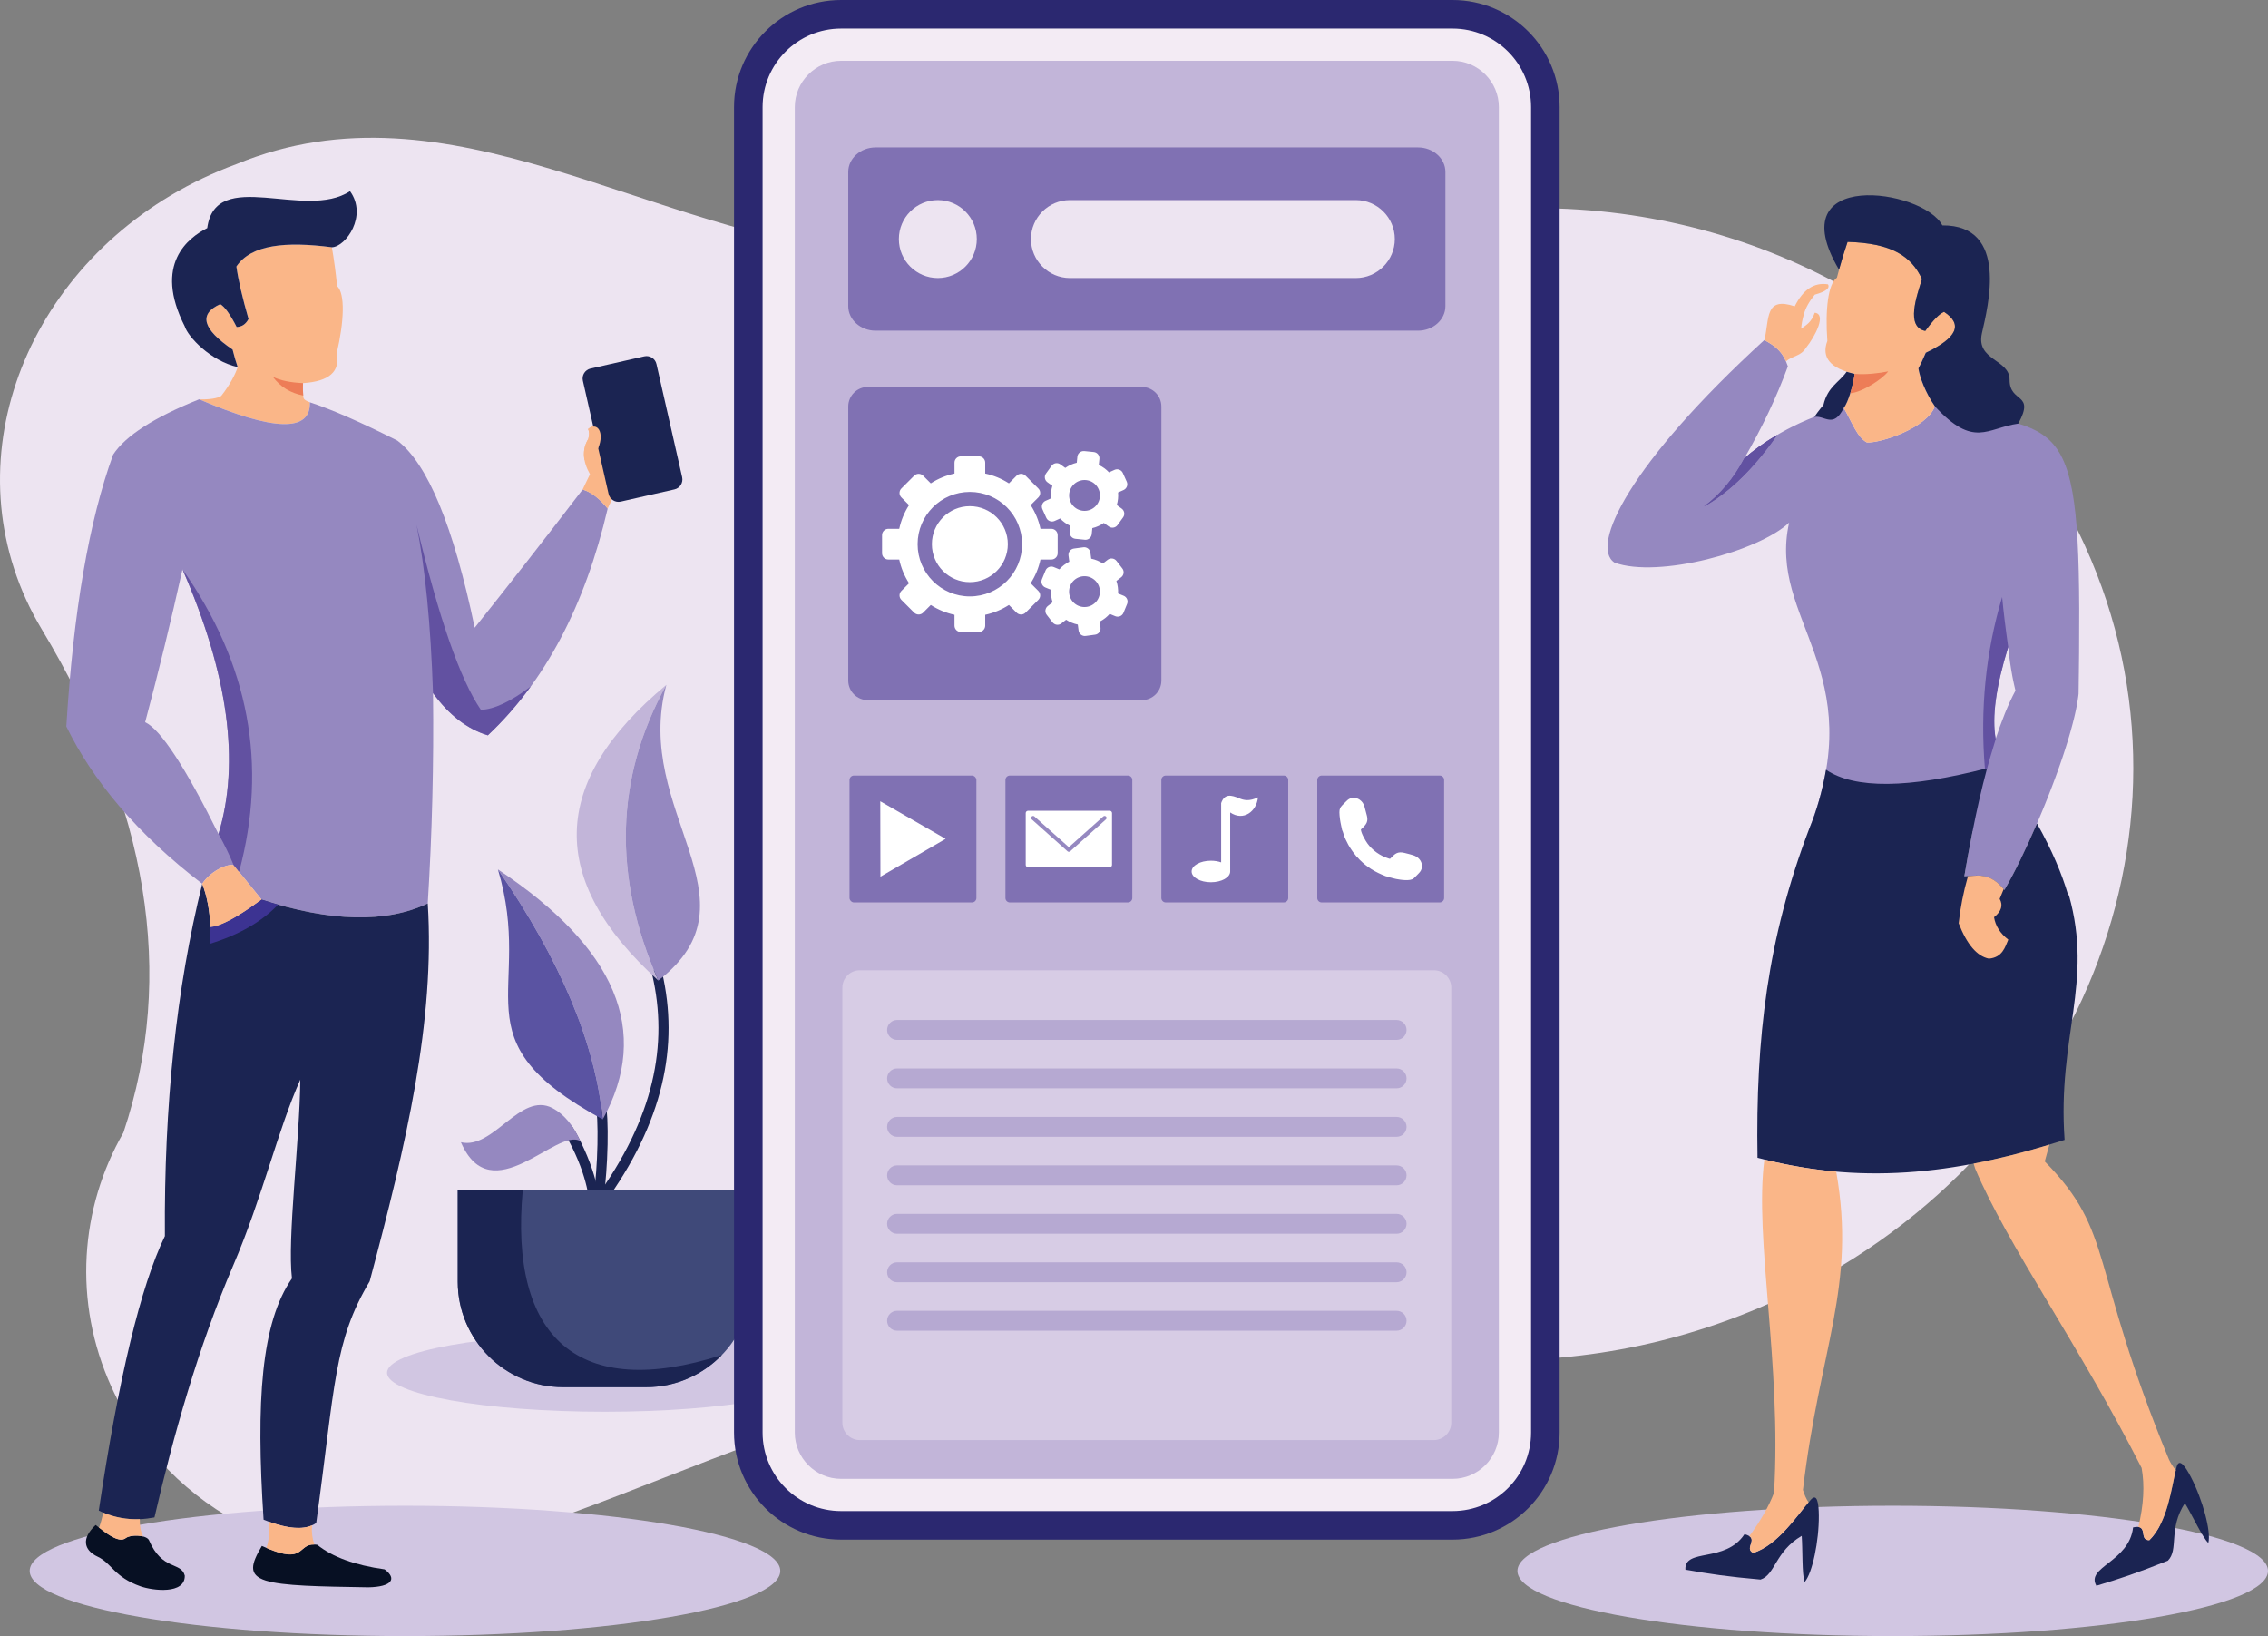 <?xml version="1.0" encoding="UTF-8"?><svg id="a" xmlns="http://www.w3.org/2000/svg" viewBox="0 0 2127.34 1534.31"><rect x="0" y="0" width="2127.34" height="1534.31" fill="#808080" stroke="none"/><path d="M115.78,1062.13c-40.6,70.56-47.66,158.42-11.21,238.64,53.71,118.18,184.09,180.83,308.83,156.39h.01s.27-.06,.27-.06c12.52-2.46,24.98-5.82,37.3-10.06,240.71-69.77,402.25-207.59,902.5-174.1h0c97.09,9,198.62-5.18,295.3-45.91,292.9-123.39,430.31-443.55,306.92-715.1-87.65-192.88-283.29-309.31-494.27-316.39v-.04c-156.69-7.69-395.38,63.89-640.71,43-212.82-18.11-398.37-167.02-599.03-84.57-5.35,1.97-10.68,4.07-15.99,6.31C37.02,231.33-44.19,411.16,24.32,561.92c4.37,9.62,9.25,18.88,14.59,27.79h0c100.53,167.32,126.15,324.79,76.87,472.41v.02Z" style="fill:#ede4f1; fill-rule:evenodd;"/><path d="M567.18,1250.78c112.73,0,204.12,16.38,204.12,36.58s-91.39,36.59-204.12,36.59-204.12-16.38-204.12-36.59,91.38-36.58,204.12-36.58Z" style="fill:#d1c6e2; fill-rule:evenodd;"/><path d="M611.78,914.09c-.59-2.55,1.01-5.12,3.58-5.7,2.55-.59,5.11,1.01,5.69,3.57,7.88,34.04,8.38,69.03-.3,105.35-8.64,36.17-26.36,73.58-54.91,112.57-1.55,2.12-4.53,2.57-6.64,1.02-2.11-1.55-2.57-4.52-1.02-6.64,27.79-37.96,45-74.22,53.34-109.15,8.3-34.78,7.83-68.35,.26-101.03Z" style="fill:#1b2452; fill-rule:evenodd;"/><path d="M617.47,919.54c-42.97-97.76-40.45-190.18,7.56-277.28-109.49,90.64-112.02,183.06-7.56,277.28Z" style="fill:#c2b5d9; fill-rule:evenodd;"/><path d="M625.03,642.26c-48.01,87.1-50.53,179.53-7.56,277.28,98.81-75.89-24.7-158.23,7.56-277.28Z" style="fill:#9588c0; fill-rule:evenodd;"/><path d="M559.57,1040.8c-.25-2.61,1.67-4.92,4.28-5.17,2.61-.24,4.93,1.67,5.17,4.28,1.09,11.5,1.34,28.19,.41,47.12-.8,16.4-2.5,34.55-5.28,52.54-.41,2.59-2.83,4.36-5.42,3.97-2.59-.4-4.36-2.82-3.96-5.41,2.73-17.6,4.39-35.41,5.17-51.54,.9-18.51,.68-34.72-.38-45.79Z" style="fill:#1b2452; fill-rule:evenodd;"/><path d="M565.36,1049.79c45.49-82.71,12.72-160.85-98.31-234.43,58.68,85.18,91.46,163.32,98.31,234.43Z" style="fill:#9588c0; fill-rule:evenodd;"/><path d="M565.36,1049.79c-6.86-71.11-39.63-149.25-98.31-234.43,34.83,116.03-40.79,158.88,98.31,234.43Z" style="fill:#5a53a2; fill-rule:evenodd;"/><path d="M562.91,1135.13c.08,2.62-1.98,4.81-4.6,4.9-2.62,.08-4.81-1.98-4.89-4.6-.38-12.21-3.18-24.43-6.82-35.42-5.81-17.49-13.77-31.83-17.63-38.05-1.38-2.23-.7-5.17,1.53-6.54,2.23-1.39,5.16-.71,6.55,1.52,4.05,6.53,12.42,21.62,18.55,40.1,3.9,11.75,6.9,24.89,7.31,38.09Z" style="fill:#1b2452; fill-rule:evenodd;"/><path d="M432.34,1071.19c28.65,66.1,90.1-14.34,112.07-.98-6.56-14.93-15.77-25.59-26.13-31.01-30.29-15.83-55.42,39.35-85.94,31.99Z" style="fill:#9588c0; fill-rule:evenodd;"/><path d="M704.97,1115.99v86.11c0,54.32-44.43,98.75-98.75,98.75h-78.11c-54.31,0-98.74-44.43-98.74-98.75v-86.11h275.6Z" style="fill:#3f4979; fill-rule:evenodd;"/><path d="M677.05,1270.74c-134.8,43.33-199.58-16.26-186.68-154.76h-60.99v86.11c0,54.32,44.43,98.75,98.74,98.75h78.11c27.7,0,52.84-11.56,70.82-30.1Z" style="fill:#1b2452; fill-rule:evenodd;"/><path d="M788.94,0h573.52c55.43,0,100.44,45.01,100.44,100.44V1343.43c0,55.44-45.01,100.44-100.44,100.44H788.94c-55.43,0-100.44-45.01-100.44-100.44V100.44c0-55.43,45.01-100.44,100.44-100.44Z" style="fill:#2b2870;"/><path d="M788.94,26.79h573.53c40.65,0,73.65,33,73.65,73.65V1343.43c0,40.65-33,73.65-73.65,73.65H788.94c-40.65,0-73.65-33-73.65-73.65V100.44c0-40.65,33-73.65,73.65-73.65Z" style="fill:#f3ebf4;"/><path d="M788.94,57h573.52c23.9,0,43.44,19.55,43.44,43.44V1343.43c0,23.9-19.54,43.44-43.44,43.44H788.94c-23.89,0-43.44-19.54-43.44-43.44V100.44c0-23.89,19.55-43.44,43.44-43.44Z" style="fill:#c2b5d9; fill-rule:evenodd;"/><path d="M379.87,1412.1c194.4,0,352,27.36,352,61.11s-157.6,61.1-352,61.1-352.01-27.36-352.01-61.1,157.6-61.11,352.01-61.11Z" style="fill:#d1c6e2; fill-rule:evenodd;"/><path d="M1775.34,1412.1c194.4,0,351.99,27.36,351.99,61.11s-157.6,61.1-351.99,61.1-352-27.36-352-61.1,157.6-61.11,352-61.11Z" style="fill:#d1c6e2; fill-rule:evenodd;"/><path d="M131.86,1487.69c-24.87-8.76-26.87-21.57-40.27-27.82-13.5-6.3-15.05-17.54-1.85-29.72,9.75,7.79,21.84,17.36,28.25,12.28,4.28-3.38,18.79-3.16,21.66,1.77,12.63,29.37,30.21,20.07,33.68,33.43,.4,17.79-30.04,14.09-41.46,10.06Z" style="fill:#071023; fill-rule:evenodd;"/><path d="M345.44,1488.59c-45.91-.74-80.23-1.29-96.08-6.3-17.1-5.4-13.57-15.83-3.74-32.52,43.27,19.9,31.74-4.1,51.98-1.04,14.22,11.44,35.28,19.12,63.17,23.02,11.79,8.71,7,16.46-15.33,16.84Z" style="fill:#071023; fill-rule:evenodd;"/><path d="M186.79,374.45c7.33,.53,18.9-.88,20.94-3.48,7.79-9.9,13.2-20.23,15.2-26.75-1.52-4.33-3.12-9.8-4.78-16.42-28.25-19.19-32.11-33.38-11.58-42.59,4.13,2.32,9.27,9.46,15.4,21.43,4.9-.19,8.61-2.7,11.14-7.51-5.83-20.2-9.63-36.6-11.39-49.22,13.91-20.69,46.47-23.64,89.57-18.06,2,11.47,3.64,23.62,4.92,36.46,7.62,7.02,6.64,33.05-.38,63.05,3.5,17.06-7.03,26.37-31.6,27.93-.35,6.06,.21,13.48,.6,14.31,.61,1.31,2.8,2.57,5.82,3.65h0c.83,28.16-33.8,27.22-103.88-2.81Z" style="fill:#fab688; fill-rule:evenodd;"/><path d="M311.31,231.87c-43.1-5.59-75.66-2.63-89.58,18.06,1.77,12.61,5.56,29.02,11.39,49.22-2.53,4.81-6.24,7.32-11.14,7.51-6.13-11.97-11.27-19.11-15.4-21.43-20.53,9.21-16.67,23.4,11.58,42.59,1.66,6.61,3.26,12.09,4.78,16.42-25.42-5.69-46.68-28.42-49.67-38.25-29.64-58.44,3.42-83.11,21.11-92.11,7.8-57.87,91.83-6.72,133.93-34.61,16.73,23.11-3.96,52.11-17,52.62Z" style="fill:#1b2452; fill-rule:evenodd;"/><path d="M569.99,476.96c-21.33,91.33-58.8,162.21-112.41,212.64-19.31-5.87-36.46-19.07-51.42-39.62,.8,66.06-.85,131.82-4.94,197.26-39.13,18.55-91.07,17.35-155.85-3.6l-26.27-32.35c-6.75-1.31-22.07,6.14-29.42,17.5-61.51-46.94-102.99-97.39-127.46-147.52,6.6-107.69,21.23-192.66,43.88-254.9,11.45-17.6,38.35-34.91,80.68-51.92,70.09,30.04,104.72,30.97,103.88,2.81,20.61,6.77,47.96,18.74,82.04,35.92,28.4,21.58,52.6,80.08,72.58,175.49,32.53-40.74,66.26-83.94,101.21-129.6,7.78,2.2,15.6,8.16,23.49,17.89h0ZM204.95,782.1c20.39-67.05,9.13-149.78-33.78-248.18-10.8,48.55-22.47,96.34-35.01,143.35,14.57,6.93,37.49,41.87,68.78,104.83Z" style="fill:#9588c0; fill-rule:evenodd;"/><path d="M197.33,869.5c9.94-.77,25.96-9.4,48.05-25.85,64.78,20.95,116.71,22.14,155.85,3.6,6.96,110.15-20.12,225.65-54.48,354.37-33.65,56.52-32.22,96.24-50.15,226.63-9.95,7.1-26.41,6.08-49.36-3.1-7.29-111.18-2.26-184.78,26.6-226.27-4.52-37.28,7.28-128.9,7.84-186.43-20.99,46.78-35.4,109.98-62.74,173.81-33.3,77.72-56.49,160.89-74.05,236.77-18.57,3.61-35.99,1.48-52.24-6.38,18.66-124.7,39.32-210.52,62.02-257.47-.87-122.62,10.8-232.74,35.02-330.37,4.51,11.53,7.06,25.09,7.64,40.71Z" style="fill:#1b2452; fill-rule:evenodd;"/><path d="M245.38,843.65c-22.09,16.45-38.11,25.08-48.05,25.85-.59-15.61-3.13-29.18-7.64-40.71,7.35-11.36,22.68-18.81,29.42-17.5l26.27,32.35Z" style="fill:#fab688; fill-rule:evenodd;"/><path d="M406.16,649.98c-2.14-64.16-7.28-116.76-15.43-157.81,20.76,87.15,40.86,144.98,60.33,173.5,12.3-.39,27.89-7.68,46.76-21.88-12.21,16.79-25.63,32.06-40.24,45.8-19.31-5.87-36.46-19.07-51.42-39.62Z" style="fill:#6251a1; fill-rule:evenodd;"/><path d="M219.11,811.29c-3.77-9.33-8.48-19.06-14.16-29.19,20.39-67.05,9.13-149.78-33.78-248.18,62.41,88.72,80.1,183.29,53.09,283.73l-5.15-6.35Z" style="fill:#6251a1; fill-rule:evenodd;"/><path d="M255.92,353.36c6.89,3.41,16.33,5.39,28.32,5.94-.24,4.06-.06,8.74,.2,11.63-12.06-2.32-21.56-8.18-28.52-17.57Z" style="fill:#ed7d57; fill-rule:evenodd;"/><path d="M249.95,1451.7c2.32-7.58,3.19-15.76,2.61-24.53,17.51,6.29,30.87,7.4,40.1,3.3-.48,6.5,.26,12.5,2.22,18.01-15.94-.56-8.66,18.75-44.93,3.23h0Zm-115.71-10.77c-5.51-1.45-13.31-.84-16.25,1.5-5.73,4.53-16-2.65-25.08-9.78,1.56-4.3,2.86-9.01,3.88-14.14,10.94,4.59,22.39,6.63,34.35,6.14-.17,6.53,.86,11.96,3.1,16.29Z" style="fill:#fab688; fill-rule:evenodd;"/><path d="M196.66,885.15c.7-5.66,.92-10.87,.67-15.65,9.94-.77,25.96-9.4,48.06-25.86,5.25,1.7,10.41,3.27,15.49,4.71-15.55,16.18-36.95,28.45-64.21,36.8Z" style="fill:#3c3392; fill-rule:evenodd;"/><path d="M569.99,476.96c1.3-3.25,6.58-13.4,11.74-26.1,12.8-6.59,23.03-20.96,30.68-43.12-4.58-14.88-14.25-24.17-29-27.89-4.99,18.38-12.42,31.88-22.3,40.52,2.44-19.18-.72-25.19-9.48-18.03,1.2,2.45,1.26,5.54,.19,9.29-5.94,9.7-5.41,20.74,1.59,33.12-2.68,5.6-5.59,11.25-6.9,14.31,7.97,2.56,15.41,8.12,23.49,17.89Z" style="fill:#fab688; fill-rule:evenodd;"/><path d="M553.89,345.64l50.44-11.46c5.11-1.16,10.24,2.07,11.4,7.18l24.13,106.18c1.16,5.11-2.07,10.24-7.18,11.4l-50.43,11.46c-5.11,1.16-10.24-2.07-11.4-7.18l-24.13-106.19c-1.16-5.11,2.06-10.24,7.17-11.4Z" style="fill:#1b2452; fill-rule:evenodd;"/><path d="M561.1,420.36c6.13-14.81-.72-25.19-9.48-18.03,1.2,2.45,1.26,5.54,.19,9.29-3.77,6.14-4.93,12.82-3.5,20.04l12.8-11.31Z" style="fill:#fab688; fill-rule:evenodd;"/><path d="M821.28,138.27h508.85c14.09,0,25.63,10.34,25.63,22.97v125.9c0,12.64-11.53,22.97-25.63,22.97h-508.85c-14.1,0-25.64-10.33-25.64-22.97v-125.9c0-12.63,11.53-22.97,25.64-22.97Z" style="fill:#8071b3; fill-rule:evenodd;"/><path d="M879.67,187.64c20.18,0,36.55,16.37,36.55,36.55s-16.37,36.55-36.55,36.55-36.55-16.36-36.55-36.55,16.36-36.55,36.55-36.55h0Zm123.89,0h268.19c20.1,0,36.55,16.45,36.55,36.55h0c0,20.1-16.45,36.55-36.55,36.55h-268.19c-20.1,0-36.55-16.45-36.55-36.55h0c0-20.1,16.45-36.55,36.55-36.55Z" style="fill:#ede4f1; fill-rule:evenodd;"/><path d="M814,362.88h256.99c10.13,0,18.36,8.22,18.36,18.36v256.99c0,10.13-8.22,18.35-18.35,18.35h-256.99c-10.13,0-18.36-8.23-18.36-18.36V381.24c0-10.13,8.23-18.36,18.36-18.36Z" style="fill:#8071b3;"/><path d="M873.06,453.29c6.91-4.45,14.46-7.51,22.24-9.2v-10.21c0-3.25,2.66-5.91,5.92-5.91h16.99c3.26,0,5.91,2.66,5.91,5.91v10.21c7.78,1.68,15.33,4.75,22.24,9.2l7.21-7.21c2.3-2.3,6.07-2.3,8.36,0l2.98,2.97,6.08,6.08,2.96,2.97c2.3,2.3,2.31,6.06,0,8.37l-7.2,7.2c4.45,6.91,7.52,14.45,9.2,22.24h10.2c3.26,0,5.92,2.66,5.92,5.92v16.99c0,3.26-2.66,5.91-5.92,5.91h-10.2c-1.68,7.78-4.75,15.33-9.21,22.24l7.21,7.21c2.3,2.3,2.3,6.06,0,8.36l-2.96,2.97-6.09,6.08-2.97,2.96c-2.29,2.3-6.06,2.3-8.36,0l-7.21-7.21c-6.91,4.45-14.46,7.52-22.24,9.2v10.2c0,3.25-2.66,5.92-5.91,5.92h-16.99c-3.26,0-5.92-2.67-5.92-5.92v-10.2c-7.78-1.68-15.33-4.75-22.24-9.2l-7.2,7.21c-2.3,2.3-6.07,2.3-8.37,0l-2.97-2.96-6.08-6.08-2.97-2.97c-2.3-2.3-2.3-6.06,0-8.36l7.21-7.21c-4.45-6.91-7.52-14.46-9.21-22.24h-10.2c-3.26,0-5.91-2.66-5.91-5.91v-16.99c0-3.26,2.65-5.92,5.91-5.92h10.2c1.69-7.78,4.75-15.33,9.21-22.24l-7.21-7.21c-2.3-2.31-2.3-6.06,0-8.37l2.97-2.96,6.08-6.08,2.97-2.97c2.3-2.3,6.06-2.3,8.36,0l7.21,7.21h0Zm143.94-30.26c-3.21-.32-6.11,2.03-6.44,5.25l-.57,5.67c-3.92,.93-7.57,2.59-10.79,4.85l-4.63-3.34c-2.61-1.9-6.3-1.3-8.19,1.32l-5.25,7.27c-1.89,2.62-1.29,6.31,1.33,8.2l4.63,3.33c-.56,1.87-.95,3.82-1.16,5.83-.2,2.01-.21,4-.05,5.94l-5.2,2.33c-2.95,1.33-4.27,4.82-2.95,7.76l3.68,8.18c1.33,2.94,4.81,4.27,7.76,2.95l5.21-2.34c2.71,2.86,5.95,5.23,9.6,6.93l-.58,5.67c-.32,3.21,2.03,6.11,5.25,6.44l8.92,.91c3.21,.33,6.12-2.03,6.44-5.24l.57-5.68c3.92-.93,7.57-2.59,10.79-4.85l4.63,3.34c2.63,1.89,6.31,1.3,8.2-1.32l5.25-7.27c1.89-2.62,1.29-6.31-1.33-8.2l-4.62-3.34c.56-1.87,.96-3.81,1.16-5.83,.21-2.01,.21-4,.05-5.95l5.21-2.33c2.95-1.33,4.27-4.82,2.95-7.77l-3.68-8.18c-1.32-2.94-4.81-4.27-7.76-2.95l-5.21,2.34c-2.7-2.86-5.94-5.23-9.59-6.93l.58-5.67c.33-3.22-2.03-6.11-5.25-6.44l-8.92-.91h0Zm.27,27.13c7.98,0,14.46,6.48,14.46,14.46s-6.48,14.46-14.46,14.46-14.46-6.48-14.46-14.46,6.47-14.46,14.46-14.46h0Zm-9.99,64.29c-3.2,.43-5.46,3.4-5.04,6.61l.76,5.65c-3.58,1.82-6.75,4.29-9.36,7.23l-5.28-2.17c-2.99-1.23-6.44,.21-7.66,3.2l-3.41,8.3c-1.23,2.99,.21,6.44,3.2,7.66l5.27,2.16c-.1,1.95-.03,3.94,.24,5.94,.27,2,.73,3.94,1.34,5.79l-4.51,3.49c-2.55,1.97-3.03,5.68-1.06,8.23l5.48,7.1c1.98,2.56,5.68,3.04,8.24,1.06l4.51-3.49c3.3,2.15,7.01,3.7,10.95,4.5l.76,5.65c.43,3.2,3.4,5.47,6.6,5.04l8.89-1.2c3.2-.43,5.47-3.4,5.04-6.6l-.76-5.65c3.59-1.82,6.75-4.29,9.36-7.23l5.29,2.17c2.99,1.23,6.44-.21,7.66-3.2l3.41-8.3c1.23-2.99-.21-6.43-3.2-7.66l-5.27-2.17c.1-1.95,.03-3.93-.24-5.94-.26-2-.72-3.94-1.34-5.79l4.51-3.48c2.56-1.97,3.04-5.68,1.06-8.24l-5.48-7.1c-1.98-2.55-5.68-3.03-8.24-1.06l-4.52,3.49c-3.3-2.16-7.01-3.7-10.94-4.5l-.76-5.65c-.43-3.2-3.4-5.47-6.6-5.04l-8.89,1.19h0Zm9.95,25.92c7.99,0,14.46,6.48,14.46,14.46s-6.47,14.46-14.46,14.46-14.46-6.47-14.46-14.46,6.48-14.46,14.46-14.46h0Zm-107.52-79.05c-13.53,0-25.78,5.48-34.65,14.36-8.87,8.86-14.36,21.11-14.36,34.65s5.49,25.78,14.36,34.65c8.87,8.86,21.11,14.35,34.65,14.35s25.78-5.48,34.65-14.35c8.88-8.87,14.35-21.12,14.35-34.65s-5.48-25.78-14.35-34.65c-8.87-8.87-21.11-14.36-34.65-14.36h0Zm25.18,23.81c-6.44-6.44-15.35-10.43-25.18-10.43s-18.74,3.99-25.18,10.43c-6.45,6.44-10.43,15.35-10.43,25.19s3.98,18.74,10.43,25.18c6.44,6.45,15.35,10.43,25.18,10.43s18.74-3.99,25.18-10.43c6.44-6.44,10.43-15.35,10.43-25.18s-3.99-18.74-10.43-25.19Z" style="fill:#fff; fill-rule:evenodd;"/><rect x="796.84" y="727.3" width="118.99" height="119" rx="4.15" ry="4.15" style="fill:#8071b3;"/><polygon points="825.68 751.44 886.98 786.67 825.83 822.14 825.68 751.44" style="fill:#fff; fill-rule:evenodd;"/><path d="M1093.47,727.3h110.69c2.29,0,4.16,1.87,4.16,4.15v110.69c0,2.29-1.87,4.15-4.16,4.15h-110.69c-2.28,0-4.15-1.87-4.15-4.15v-110.69c0-2.28,1.87-4.15,4.15-4.15Z" style="fill:#8071b3; fill-rule:evenodd;"/><path d="M1135.79,807.18c3.54,0,6.84,.57,9.63,1.55v-55.56c3.1-9.1,9.39-7.7,16.91-4.53,4.2,1.78,9.48,3.12,17.61-.89-1.23,13.17-13.55,22.65-26.06,14.17v55.35c0,5.58-8.1,10.1-18.08,10.1s-18.08-4.52-18.08-10.1,8.1-10.09,18.08-10.09Z" style="fill:#fff; fill-rule:evenodd;"/><path d="M1239.71,727.3h110.7c2.29,0,4.15,1.87,4.15,4.16v110.69c0,2.29-1.87,4.15-4.15,4.15h-110.7c-2.28,0-4.15-1.87-4.15-4.15v-110.69c0-2.29,1.87-4.16,4.15-4.16Z" style="fill:#8071b3; fill-rule:evenodd;"/><path d="M1330.77,818.96c1.47-1.47,2.82-3.24,3-6.29,.18-2.88-1.07-5.37-2.48-7-3.16-3.66-7.57-4.11-13.44-5.71-7.19-1.96-9.67,1.09-13.02,4.45-1.26,1.27-.76,1.17-2.87,.49-7.62-2.46-14.78-7.53-19.38-13.97-1.58-2.2-5.92-9.38-6.12-13.07,.89-.62,2.17-2.04,3-2.89,4.51-4.58,3.14-8.3,1.75-13.39-.83-3.04-1.46-6.58-3.03-8.76-1.45-2.02-3.84-4.14-7.42-4.55-4.15-.47-6.54,1.62-8.28,3.42-5.86,6.05-7.08,5.21-5.55,17.09,.35,2.74,1.97,9.67,1.99,9.94,.5,.5,.72,1.82,1.22,3.17,.18,1.95,3.62,8.66,4.51,10.29,.84,1.58,1.9,3.15,2.82,4.51,1.05,1.56,1.95,2.94,3.15,4.27l1.99,2.55c.84,.54,2.02,2.06,2.75,2.8,7.14,7.16,14.45,11.48,24.33,15.37,.49,.07,.92,.18,1.27,.3l1.04,.49,7.44,1.81c4.16,.79,13.31,2.29,16.55-.55,1.59-1.39,3.26-3.23,4.79-4.77Z" style="fill:#fff; fill-rule:evenodd;"/><path d="M947.23,727.3h110.69c2.28,0,4.15,1.87,4.15,4.15v110.69c0,2.29-1.87,4.15-4.15,4.15h-110.69c-2.29,0-4.15-1.87-4.15-4.15v-110.69c0-2.28,1.87-4.15,4.15-4.15Z" style="fill:#8071b3; fill-rule:evenodd;"/><path d="M964.29,760.33h76.57c1.21,0,2.19,.98,2.19,2.19v48.56c0,1.21-.98,2.19-2.19,2.19h-76.56c-1.21,0-2.19-.98-2.19-2.19v-48.56c0-1.21,.98-2.18,2.18-2.18Z" style="fill:#fff;"/><path d="M1034.87,765.66c.77-.69,1.94-.62,2.62,.15,.68,.76,.61,1.93-.15,2.62l-33.53,29.93c-.72,.64-1.8,.63-2.49-.01l-33.52-29.92c-.76-.69-.83-1.86-.15-2.62,.68-.77,1.85-.83,2.61-.15l32.3,28.83,32.3-28.83Z" style="fill:#9588c0; fill-rule:evenodd;"/><path d="M806.44,909.91h538.51c8.97,0,16.31,7.33,16.31,16.31v407.97c0,8.97-7.34,16.31-16.31,16.31H806.44c-8.98,0-16.32-7.34-16.32-16.31v-407.97c0-8.97,7.34-16.31,16.32-16.31Z" style="fill:#d7cce5; fill-rule:evenodd;"/><path d="M841.41,956.53h468.57c5.13,0,9.33,4.19,9.33,9.33h0c0,5.13-4.19,9.33-9.33,9.33h-468.57c-5.13,0-9.32-4.2-9.32-9.33h0c0-5.13,4.19-9.33,9.32-9.33h0Zm0,272.75h468.57c5.13,0,9.33,4.19,9.33,9.31h0c0,5.13-4.19,9.33-9.33,9.33h-468.57c-5.13,0-9.32-4.2-9.32-9.32h0c0-5.13,4.19-9.33,9.32-9.33h0Zm0-45.46h468.57c5.13,0,9.33,4.19,9.33,9.32h0c0,5.13-4.19,9.32-9.33,9.32h-468.57c-5.13,0-9.32-4.19-9.32-9.32h0c0-5.13,4.19-9.32,9.32-9.32h0Zm0-45.46h468.57c5.13,0,9.33,4.19,9.33,9.32h0c0,5.13-4.19,9.33-9.33,9.33h-468.57c-5.13,0-9.32-4.19-9.32-9.33h0c0-5.13,4.19-9.32,9.32-9.32h0Zm0-45.46h468.57c5.13,0,9.33,4.2,9.33,9.32h0c0,5.13-4.19,9.33-9.33,9.33h-468.57c-5.13,0-9.32-4.2-9.32-9.33h0c0-5.13,4.19-9.33,9.32-9.33h0Zm0-45.46h468.57c5.13,0,9.33,4.2,9.33,9.33h0c0,5.13-4.19,9.33-9.33,9.33h-468.57c-5.13,0-9.32-4.19-9.32-9.32h0c0-5.13,4.19-9.33,9.32-9.33h0Zm0-45.45h468.57c5.13,0,9.33,4.19,9.33,9.32h0c0,5.13-4.19,9.32-9.33,9.32h-468.57c-5.13,0-9.32-4.19-9.32-9.32h0c0-5.13,4.19-9.32,9.32-9.32Z" style="fill:#b6a9d2; fill-rule:evenodd;"/><path d="M1678.18,490.11c-20.52,91.53,77.37,138.56,18.8,287.31,43.45,6.74,94.54,7.44,153.27,2.07-3.28,16.48-5.84,31.17-7.74,42.24,12.26-.48,24.06-4.12,37.58,12.89l.42-.73,.44-.74,.32-.57,.1-.18,.44-.76,.43-.76,.24-.42,.21-.36,.88-1.59,.14-.24,.76-1.38,.46-.83,.03-.05,.42-.78,.46-.85,.38-.71,.07-.14,.06-.12,.85-1.6,.29-.52,.18-.35,.47-.89,.46-.9,.18-.32,.3-.58,.47-.91,.47-.92,.07-.11,.41-.81,.48-.93,.43-.85,.04-.09,.48-.94,.48-.96,.32-.64,.17-.32,.48-.97,.48-.98,.22-.43,.27-.56,.89-1.82,.09-.17,.09-.21,.39-.8,.5-1.01,.47-.99,.02-.03,.48-1.02,.5-1.03,.36-.76,.14-.27,.49-1.04,.49-1.05,.25-.53,.74-1.58,.5-1.06,.12-.28,.37-.79,.5-1.08,.5-1.08v-.04s.99-2.13,.99-2.13l.4-.87,.1-.22,.5-1.1,.5-1.1,.28-.62,.22-.48,.5-1.11,.5-1.12,.17-.37,.33-.75,.5-1.13,.5-1.12,.05-.11,.45-1.02,.5-1.13,.43-.98,.07-.15,.49-1.14,.5-1.14,.31-.73,.18-.42,.88-2.04,.31-.73,1.37-3.21,.07-.15,1.28-3.07,.44-1.05,.87-2.07,.04-.12,.04-.07c.82-2.01,1.65-4.03,2.47-6.05l.16-.4,.68-1.7,.63-1.58,.21-.51,1.09-2.77,.57-1.42,.72-1.86,.1-.24,.82-2.1,.36-.95,.44-1.15,.81-2.1v-.04s.16-.4,.16-.4l1.04-2.75,.05-.13,.32-.87,.78-2.09,.12-.32,1.2-3.27,.22-.59,.75-2.08,.22-.59,.53-1.49,.63-1.76,.11-.31,.72-2.07,.31-.85,.42-1.2,.69-2.01v-.04s.71-2.04,.71-2.04l.38-1.12,.31-.92,.67-2.02,.08-.23,.59-1.79,.44-1.36,.21-.64,.64-1.99,.15-.49,.48-1.49,.5-1.6,.12-.37,.61-1.95,.22-.74,.37-1.2,.55-1.82,.03-.1,.56-1.91,.28-.97,.27-.92,.54-1.88,.04-.14,.17-.61c.45-1.62,.89-3.21,1.32-4.79l.1-.37,.38-1.43,.36-1.38,.1-.41,.45-1.76,.15-.59,.06-.24,.6-2.48,.04-.16,.52-2.22,.07-.28,.19-.89,.37-1.65,.02-.07c.34-1.62,.66-3.21,.97-4.76l.05-.27,.06-.37,.33-1.75,.04-.3,.08-.4,.3-1.83,.04-.26c.23-1.43,.43-2.82,.61-4.17l.06-.45,.22-1.88v-.66s.02-.65,.02-.65v-.65s.01-.65,.01-.65v-.65s.02-.65,.02-.65l.08-5.79v-.63s.01-.64,.01-.64l.02-.63v-.63s0-.31,0-.31v-.32s.01-.63,.01-.63v-.63s.02-.63,.02-.63v-.63s.02-.63,.02-.63v-.63s.01-.63,.01-.63l.02-.62v-.63l.02-.62,.02-2.48v-.61s.02-.62,.02-.62v-.61s0-.61,0-.61l.02-.6h0v-1.23s.02-.61,.02-.61v-1.21s.02-.61,.02-.61v-.6s.02-1.2,.02-1.2v-.6s.05-3.58,.05-3.58v-1.18s.02-.59,.02-.59v-1.18s.02-.59,.02-.59v-1.17s.01-.58,.01-.58h0c1.93-229.99-15.15-204.04-135.26-229.92-7.32,20.22-50.95,34.68-63.79,33.89-9.22-4.93-13.96-19.17-21.69-32.35-36.89,8.06-73.43,29.61-93.27,47.28,16.87-29.12,30.49-57.89,40.86-86.28-4.16-12.53-10.01-18.15-22.12-24.66-126.32,115.48-163.89,193.4-140.47,208.72,41.15,15.01,135.49-10.73,163.79-37.53h0Zm205.49,116.75c.14,1.37,.28,2.73,.43,4.09l.08,.61v.02l.06,.59,.02,.08,.06,.52,.02,.15,.05,.46,.03,.21,.04,.39,.04,.28,.04,.33,.04,.34,.03,.26,.05,.4,.02,.21,.06,.46,.02,.14,.07,.52v.08s.09,.58,.09,.58h0s.08,.61,.08,.61v.05s.08,.55,.08,.55l.02,.11,.07,.48,.02,.18,.06,.42,.04,.24,.05,.36,.03,.29,.05,.3,.04,.36,.04,.23,.06,.42,.03,.17,.07,.48,.02,.11,.08,.54v.05s.1,.59,.1,.59h0s.08,.59,.08,.59l.02,.07,.08,.51,.02,.13,.06,.45,.03,.2,.06,.39,.04,.26,.06,.32,.05,.32,.05,.26,.07,.38,.03,.2,.07,.44,.02,.14,.09,.5v.08s.1,.56,.1,.56v.02s.1,.57,.1,.57l.02,.04,.1,.53v.1s.1,.47,.1,.47l.02,.16,.07,.41,.04,.22,.06,.35,.05,.28,.05,.29,.07,.34,.04,.23,.07,.4,.03,.17,.09,.45,.02,.11,.1,.51v.05s.13,.56,.13,.56h0s.11,.56,.11,.56v.07s.11,.5,.11,.5l.02,.12,.09,.43,.04,.18,.08,.38,.04,.24,.08,.32,.06,.3,.06,.26,.07,.36,.04,.2,.09,.41,.03,.14,.1,.47v.08s.14,.53,.14,.53v.03s.12,.55,.12,.55v.03l.13,.51v.09s.12,.45,.12,.45l.03,.15,.09,.4,.04,.21,.08,.34,.07,.26,.06,.29,.07,.31,.06,.23,.09,.37,.04,.17,.1,.43,.03,.11,.12,.48v.06s.14,.54,.14,.54c-6.94,12.93-13.13,28.58-18.59,45.34-3.69-20.45,.23-49.18,11.71-86.21Z" style="fill:#9588c0; fill-rule:evenodd;"/><path d="M1697.05,777.26h-.07c-39,102.46-50.31,196.09-48.47,308.52,93.78,24.76,182.4,17.3,288.05-16.79-6.94-97.23,27.21-147.12,4.01-229.59h-.69c-5.88-20.07-15.15-42.09-29.22-67.18-10.55,24.51-21.51,46.96-30.57,62.39-13.52-17.01-25.33-13.37-37.58-12.89,1.89-11.07,4.46-25.75,7.74-42.24l.06-.27c3.62-18.24,8.13-38.67,13.56-58.78-73.86,19.11-124.22,19.59-151.1,1.43-3.55,20.23-8.8,38.7-15.72,55.4Z" style="fill:#1b2452; fill-rule:evenodd;"/><path d="M1751.09,414.93c12.84,.79,56.47-13.66,63.79-33.89-8.93-12.82-14.29-27.44-15.44-35.54,2.07-3.85,4.38-8.75,6.91-14.72,29.38-13.86,35.11-26.63,17.18-38.31-4.23,1.57-10.11,7.52-17.64,17.86-18.72-3.71-7.88-32.96-3.1-48.67-10.02-21.5-28.47-33.68-69.79-34.8-3.58,10.49-6.91,21.66-10.01,33.53-8.21,5.47-11.12,30.08-8.96,59.3-5.82,15.52,2.71,25.82,25.56,30.92-.71,7.48-5.42,25.99-10.19,31.97,7.73,13.18,12.47,27.42,21.69,32.35Z" style="fill:#fab688; fill-rule:evenodd;"/><path d="M1732.99,226.86c41.33,1.12,59.77,13.31,69.79,34.8-4.77,15.71-15.62,44.96,3.1,48.67,7.53-10.34,13.42-16.3,17.64-17.86,17.93,11.68,12.2,24.45-17.18,38.31-2.53,5.97-4.84,10.88-6.91,14.72,1.16,8.1,6.51,22.72,15.44,35.54,36.73,39.66,48.66,20.41,78.24,16.21,16.21-29.54-8.27-18.76-8.16-41.23,.09-19.16-31.67-17.88-25.96-43.44,5.6-25.03,25.62-101.57-37.1-101.22-18.15-34.48-153.51-53.68-96.91,41.54,2.52-9.11,5.18-17.8,8-26.05h0Zm-.88,121.73c2.29,.74,4.79,1.42,7.48,2.02-.39,4.07-1.95,11.39-4.07,18.2-1.78,5.71-3.94,11.05-6.12,13.77-9.78,19.7-17.96,6.67-27.58,8.4,4.18-6.21,8.5-11.09,8.55-11.27,4.02-17.27,15.11-21.39,21.75-31.11Z" style="fill:#1b2452; fill-rule:evenodd;"/><path d="M1771.13,348.26c-7.49,1.62-21.28,3.35-31.54,2.34-.39,4.07-1.95,11.39-4.07,18.2,11.14-.86,30.18-13.32,35.61-20.54Z" style="fill:#ed7d57; fill-rule:evenodd;"/><path d="M1636.33,1438.75c15.06,3.88-1.22,12.92,8.15,17.57,24.04-7.48,42.52-37.35,54.03-49.88,6.06-6.58,7.44,3.63,7.53,14.76,.21,23.9-6.03,54.15-13.37,62.47-2.57-7.69-1.7-29.62-2.7-43.32-25.06,14.63-24.6,36.4-38.63,40.97-30.9-2.74-47.42-5.2-70.46-9.3-1.13-20.52,37.47-5.92,55.45-33.27Z" style="fill:#1b2452; fill-rule:evenodd;"/><path d="M2000.81,1432.41c15.18-3.35,4.75,12.07,15.21,11.99,18.06-17.54,21.05-52.54,25.66-68.91,2.42-8.61,8.27-.13,13.38,9.76,10.99,21.22,19.1,51.03,16.31,61.77-5.78-5.7-14.91-25.65-21.99-37.42-15.74,24.37-5.5,43.59-15.95,54-28.8,11.53-44.64,16.8-67.07,23.54-10.26-17.81,30.76-22.21,34.45-54.74Z" style="fill:#1b2452; fill-rule:evenodd;"/><path d="M1636.13,429.86c-9.77,18.64-22.41,33.7-37.91,45.19,24.18-13.65,47.1-36.05,68.76-67.19-12.26,7.21-22.9,14.92-30.85,22h0Zm226.17,296.45c2.69-10.07,5.91-21.15,9.66-33.25-3.69-20.45,.23-49.18,11.71-86.21-2.61-18.46-4.51-34.12-5.7-46.99-15.4,51.64-20.79,105.34-16.15,161.08,.68-.17,1.35-.34,2.04-.52-.53,1.96-1.05,3.92-1.56,5.88Z" style="fill:#6251a1; fill-rule:evenodd;"/><path d="M2008.81,1376.64c2.96,16.28,1.93,34.73-3.07,55.36,7.77,1.01,1.26,12.46,10.28,12.4,16.97-16.47,20.63-48.36,24.84-65.73-2.46-2.8-4.61-6.16-6.47-10.07-75.53-183.26-50.25-212.13-116.45-279.39,1.5-5.36,2.94-10.59,4.33-15.74-24.47,7.44-48.07,13.39-71.06,17.79l1.46,4.67c30.22,71.71,97.11,164.7,156.14,280.71h0Zm-311.84-599.39c-1.4,3.61-2.75,7.18-4.07,10.7l4.07-10.7h0Zm-42.01,310.18c-9.63,73.63,16.31,191.82,9.06,312.48-5.06,13.1-12.8,26.65-23.2,40.64,6.66,4.42-4.45,11.73,3.66,15.76,22.59-7.03,40.28-33.85,51.88-47.44-2.1-3.17-3.85-7.04-5.23-11.62,15.61-132.86,50.26-190.56,31.2-298.49-22.39-1.96-44.74-5.71-67.37-11.34Z" style="fill:#fab688; fill-rule:evenodd;"/><path d="M1683.42,287.26c-27.99-9.29-23.68,10.96-28.42,31.73,10.37,5.59,16.12,10.54,20.17,19.81,7.75-5.96,13.66-4.49,18.84-12.66,8.68-10.81,19.46-31.64,8.21-32.86-3.32,9.14-7.58,11.2-12.77,14.97,.37-4.55,1.23-9.05,2.56-13.51,1.52-5.83,4.93-11.97,10.22-18.44,10.34-2.86,14.47-6.08,12.4-9.67-12.91-2.05-23.32,4.82-31.21,20.63Z" style="fill:#fab688; fill-rule:evenodd;"/><path d="M1845.92,821.64c-4.31,15.15-7.21,29.88-8.71,44.19,7.7,19.87,17.14,30.93,28.32,33.18,12.77-1.09,15.2-10.87,18.21-17.81-7.6-5.89-12.05-12.9-13.36-21.04,6.91-5.5,8.66-11.23,5.27-17.19,1.35-3.39,2.62-6.44,3.78-9.15-8.52-10.36-16.38-12.59-24.11-12.73-3.13,.06-6.26,.35-9.41,.56Z" style="fill:#fab688; fill-rule:evenodd;"/><path d="M1666.98,407.86c-7.4,4.35-14.2,8.88-20.19,13.35-3.93,2.94-7.5,5.85-10.66,8.66-9.77,18.64-22.41,33.7-37.91,45.19,16.8-9.49,33-23.19,48.57-41.13,6.84-7.87,13.58-16.56,20.19-26.07Z" style="fill:#6251a1; fill-rule:evenodd;"/></svg>